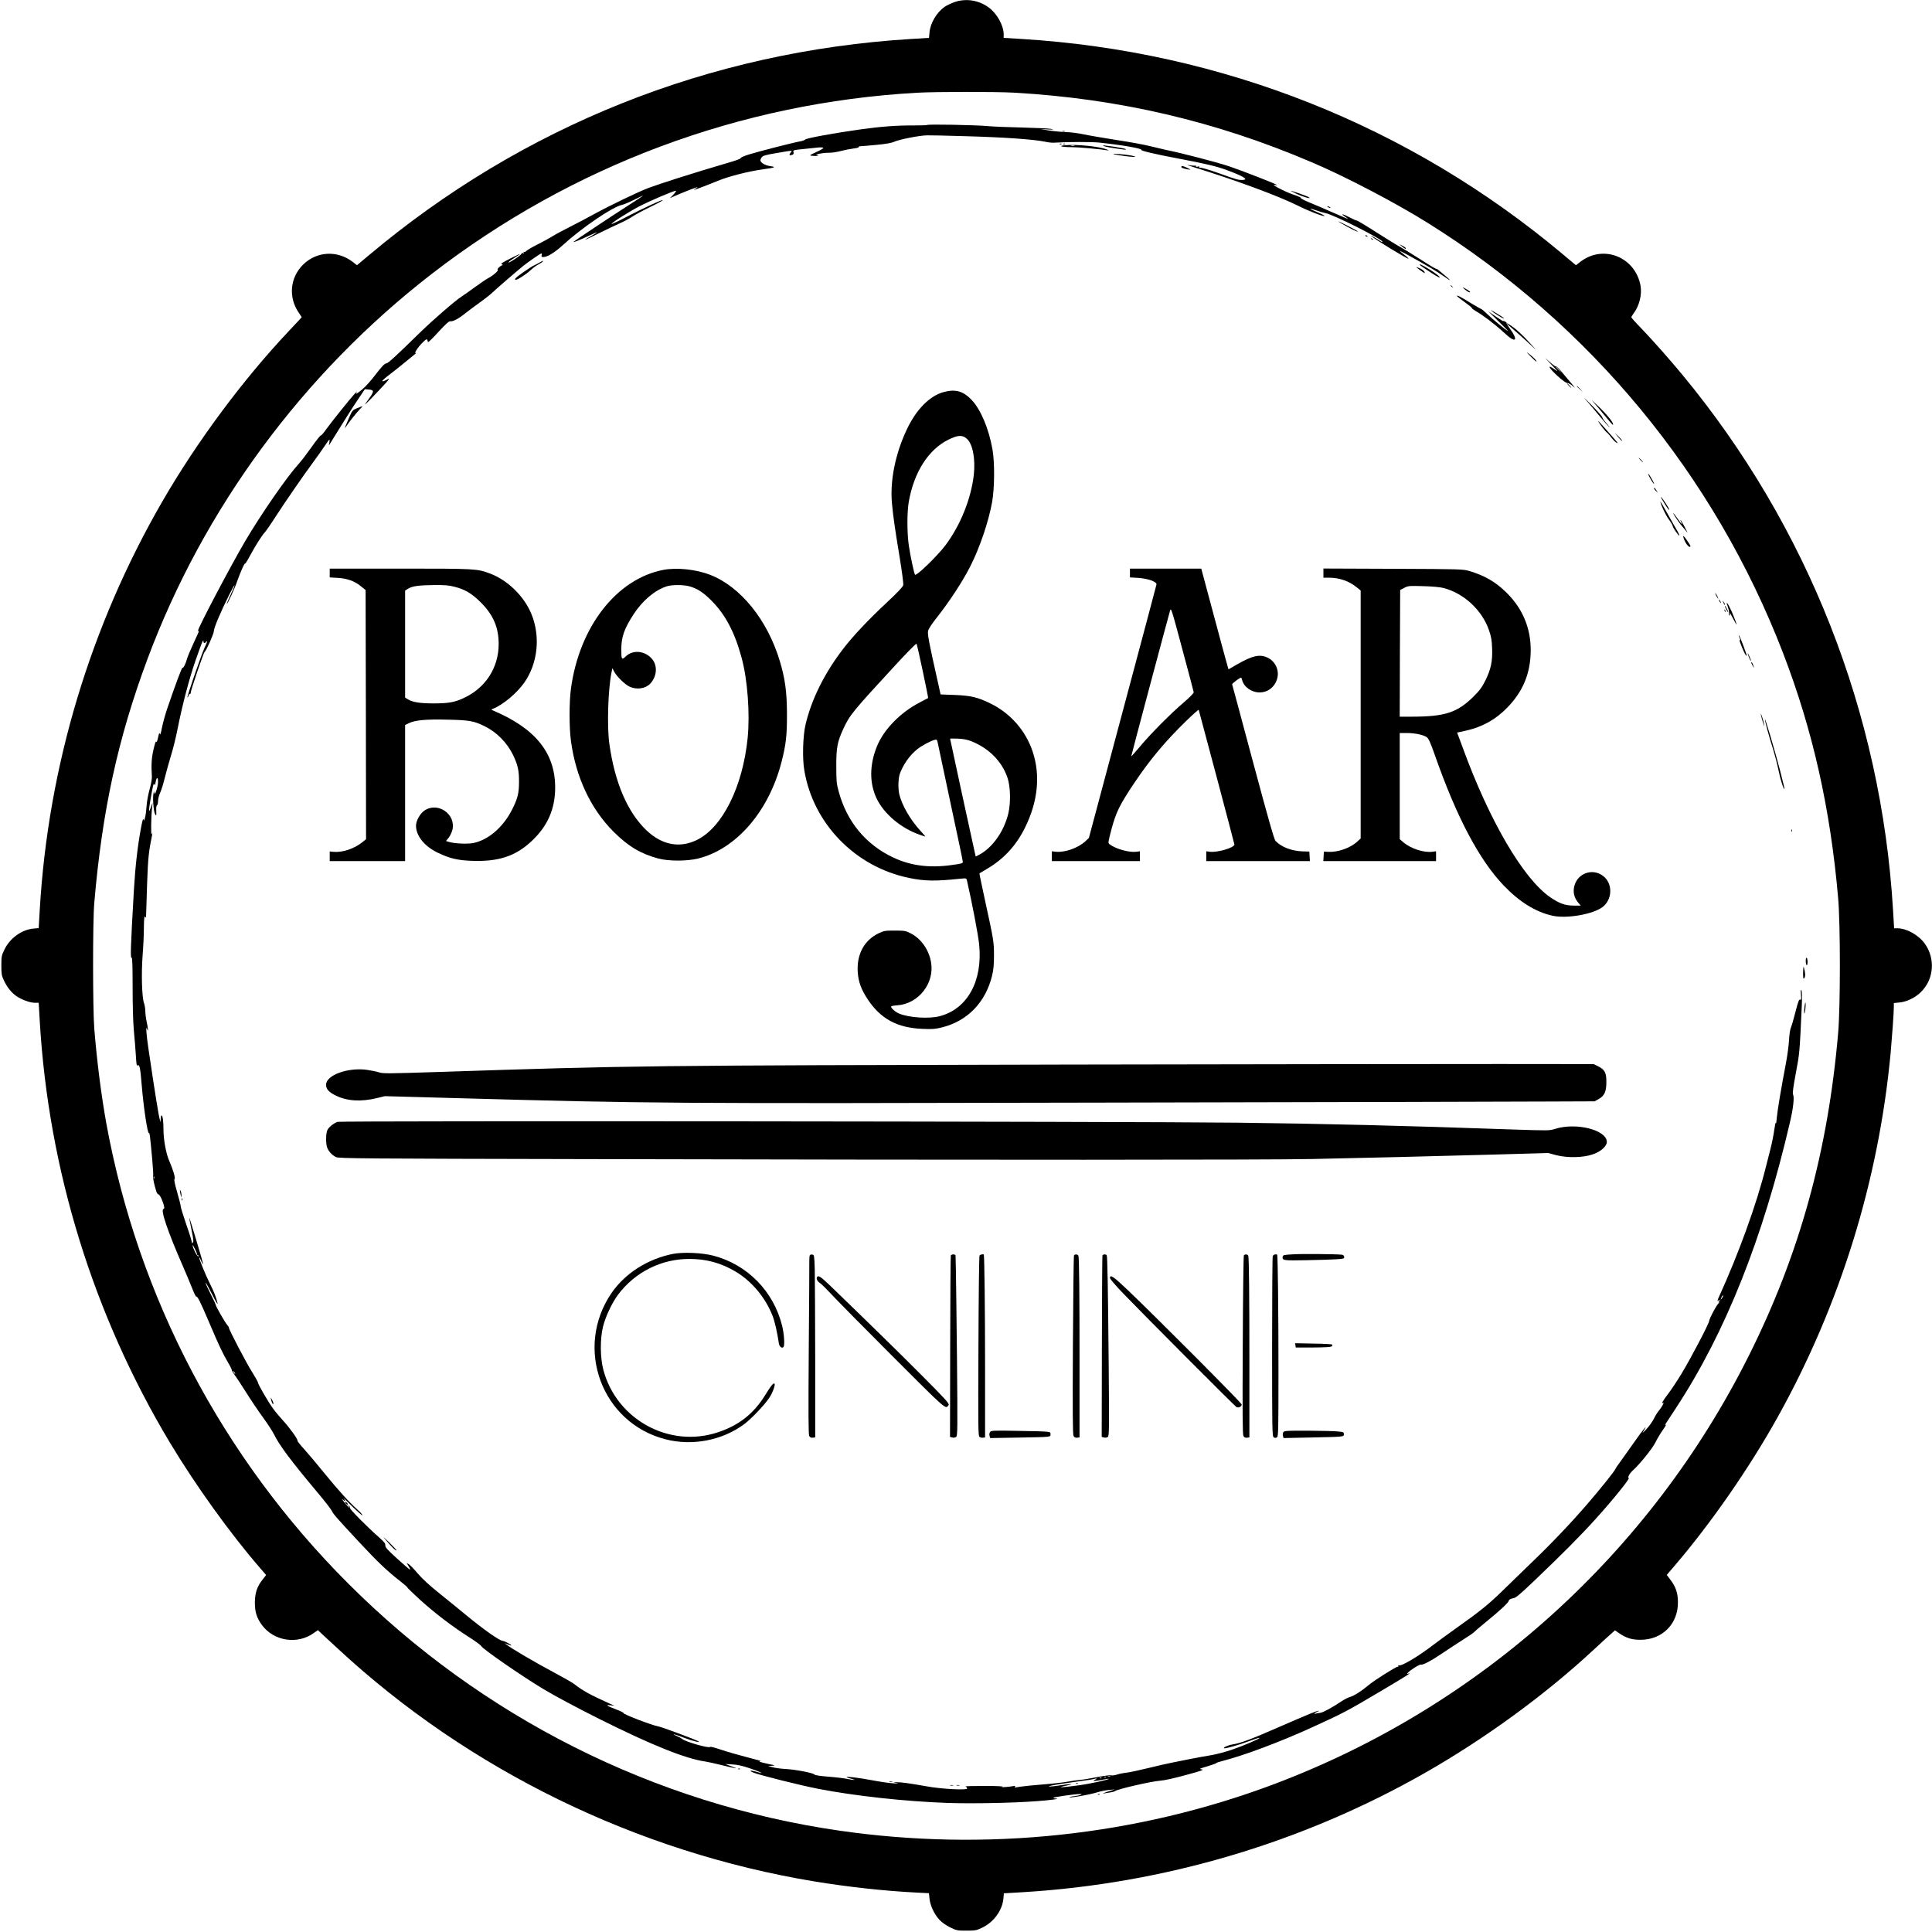 <?xml version="1.0" standalone="no"?>
<!DOCTYPE svg PUBLIC "-//W3C//DTD SVG 20010904//EN"
 "http://www.w3.org/TR/2001/REC-SVG-20010904/DTD/svg10.dtd">
<svg version="1.0" xmlns="http://www.w3.org/2000/svg"
 width="2127pt" height="2127pt" viewBox="0 0 2127 2127"
 preserveAspectRatio="xMidYMid meet">

<g transform="translate(0,2127) scale(0.1,-0.1)"
fill="#000000" stroke="none">
<path d="M10509 21247 c-37 -13 -86 -36 -109 -52 -88 -61 -158 -179 -167 -284
l-5 -58 -197 -12 c-2221 -136 -4282 -959 -5978 -2388 l-123 -103 -47 37 c-171
130 -398 117 -548 -32 -143 -144 -162 -360 -45 -529 l32 -48 -28 -31 c-16 -17
-69 -74 -119 -127 -502 -532 -1009 -1216 -1385 -1866 -795 -1374 -1259 -2917
-1352 -4495 l-12 -207 -58 -5 c-130 -12 -261 -107 -321 -235 -30 -62 -32 -75
-32 -172 0 -94 3 -111 28 -164 34 -74 85 -137 140 -174 57 -39 149 -72 200
-72 l43 0 12 -207 c97 -1638 589 -3228 1434 -4638 283 -470 660 -995 987
-1373 l71 -82 -39 -50 c-61 -77 -85 -148 -85 -255 0 -103 21 -169 79 -247 130
-176 390 -216 569 -87 l46 32 52 -49 c29 -26 105 -96 168 -155 1438 -1335
3291 -2240 5250 -2563 365 -60 774 -105 1121 -122 l136 -7 6 -58 c7 -75 52
-173 108 -233 26 -29 70 -60 117 -84 73 -36 80 -37 181 -37 98 0 111 2 173 32
128 60 223 191 235 321 l5 58 207 12 c1558 94 3077 544 4426 1312 668 381
1326 861 1863 1360 68 63 148 137 178 163 l54 48 46 -32 c78 -53 138 -72 234
-72 239 -1 415 174 413 413 0 101 -23 169 -83 248 l-40 53 83 97 c405 473 826
1080 1139 1642 687 1234 1111 2602 1243 4010 16 180 35 441 35 506 l0 41 60 6
c82 7 178 54 240 117 142 141 159 367 40 532 -66 93 -200 168 -300 168 l-37 0
-12 203 c-130 2166 -940 4224 -2320 5892 -145 175 -325 378 -458 517 -57 58
-103 110 -103 115 0 5 12 25 26 44 62 82 93 207 75 305 -58 314 -408 455 -659
264 l-52 -40 -148 124 c-1683 1411 -3746 2231 -5954 2367 l-198 12 0 37 c0
100 -75 234 -168 300 -109 79 -248 100 -373 57z m651 -997 c1156 -65 2227
-315 3285 -768 374 -159 921 -446 1275 -667 1785 -1114 3156 -2775 3910 -4734
328 -852 522 -1717 607 -2701 25 -295 25 -1185 0 -1480 -112 -1304 -425 -2438
-981 -3550 -1089 -2181 -2957 -3867 -5232 -4723 -1510 -568 -3165 -745 -4784
-511 -2038 295 -3934 1248 -5405 2719 -1386 1385 -2314 3150 -2664 5065 -56
311 -103 677 -133 1045 -17 214 -18 1184 0 1385 87 1016 260 1808 582 2675
620 1668 1718 3156 3135 4251 1543 1192 3395 1883 5340 1993 206 12 863 12
1065 1z"/>
<path d="M10208 19894 c-4 -3 -71 -5 -150 -5 -186 1 -359 -12 -588 -44 -278
-39 -594 -96 -605 -111 -6 -7 -29 -15 -50 -19 -76 -13 -477 -116 -571 -146
-52 -16 -92 -34 -89 -39 3 -5 -34 -20 -82 -35 -285 -84 -381 -114 -598 -182
-132 -42 -280 -91 -330 -110 -117 -44 -431 -195 -615 -296 -80 -44 -202 -108
-272 -143 -70 -35 -151 -79 -180 -98 -29 -18 -100 -57 -158 -86 -58 -29 -113
-61 -123 -71 -10 -11 -23 -16 -29 -13 -7 5 -8 2 -3 -6 6 -10 4 -12 -9 -7 -9 4
-15 3 -12 -2 6 -10 -125 -101 -145 -101 -8 0 17 21 55 45 99 64 95 64 -34 0
-94 -47 -111 -59 -95 -66 11 -4 15 -8 9 -8 -21 -2 -66 -43 -54 -51 13 -8 -55
-67 -110 -95 -19 -10 -82 -53 -140 -95 -58 -42 -125 -90 -150 -106 -69 -44
-321 -263 -455 -394 -248 -243 -353 -340 -369 -340 -21 0 -50 -30 -138 -145
-38 -49 -96 -114 -130 -142 -60 -51 -84 -62 -58 -26 7 10 -5 0 -25 -22 -52
-56 -261 -317 -319 -398 -26 -37 -51 -65 -56 -62 -4 2 -49 -55 -100 -127 -51
-72 -114 -155 -140 -183 -135 -149 -417 -557 -594 -858 -159 -271 -516 -949
-516 -980 0 -5 4 -6 9 -2 6 3 -19 -54 -54 -127 -34 -73 -68 -153 -75 -178 -16
-59 -43 -112 -50 -100 -6 9 -79 -187 -171 -457 -21 -62 -46 -154 -56 -204 -12
-64 -19 -85 -23 -68 -5 18 -9 9 -20 -40 -9 -43 -16 -58 -20 -46 -4 11 -15 -21
-30 -86 -22 -98 -26 -161 -18 -304 1 -22 -10 -83 -25 -135 -15 -52 -30 -133
-33 -180 -3 -47 -10 -105 -17 -130 -10 -39 -12 -42 -17 -20 -4 16 -13 -15 -28
-96 -38 -205 -62 -419 -78 -684 -37 -643 -40 -755 -24 -745 7 4 10 -106 10
-322 0 -206 5 -386 14 -483 8 -85 18 -208 22 -273 5 -94 9 -115 19 -107 21 17
30 -26 45 -215 20 -241 64 -540 80 -530 8 5 12 -29 36 -289 8 -92 13 -175 10
-183 -6 -14 11 -94 35 -170 6 -18 16 -33 24 -33 7 0 22 -22 34 -50 28 -64 37
-110 22 -110 -39 0 44 -247 217 -640 32 -74 76 -179 97 -232 21 -54 41 -95 46
-93 12 8 45 -57 145 -292 105 -247 144 -330 207 -438 23 -38 40 -74 39 -79 -2
-4 12 -28 30 -52 18 -23 76 -111 128 -194 52 -83 135 -206 184 -273 49 -67
104 -151 122 -187 61 -124 185 -290 477 -638 80 -95 152 -188 161 -207 19 -39
52 -76 305 -348 201 -216 308 -317 449 -426 45 -36 80 -66 78 -69 -3 -2 61
-63 140 -136 166 -150 357 -295 538 -410 68 -43 128 -87 133 -97 14 -32 451
-334 688 -476 125 -75 363 -202 610 -326 584 -292 957 -441 1175 -471 25 -4
108 -22 185 -41 162 -40 186 -43 95 -10 l-65 24 77 -4 c56 -3 108 -14 185 -40
141 -48 188 -73 74 -39 -63 18 -80 11 -27 -11 64 -27 531 -144 721 -180 398
-77 943 -137 1415 -154 267 -9 712 -1 980 19 154 11 270 27 219 29 -14 0 -29
4 -33 8 -7 7 236 42 294 42 44 1 0 -16 -63 -24 -32 -3 -56 -9 -54 -12 9 -9
219 28 297 52 41 13 104 26 140 29 l65 6 -80 -25 c-44 -14 -64 -23 -45 -20 19
3 53 8 75 12 22 3 45 9 50 14 30 23 402 108 500 115 41 2 157 28 280 62 172
46 204 58 175 62 -32 5 -26 8 63 34 53 16 97 32 97 35 0 4 33 15 73 25 234 60
632 209 982 369 331 150 395 184 745 392 301 178 360 216 315 199 -18 -7 -18
-6 -6 9 23 29 131 96 145 91 20 -8 120 46 246 132 61 41 162 107 223 146 62
39 113 74 115 79 2 4 60 54 130 111 147 119 252 216 252 234 0 12 23 25 52 29
26 3 70 40 243 205 307 293 508 496 667 673 191 212 375 440 359 445 -15 5 9
50 44 82 82 75 216 242 250 310 20 41 58 104 83 139 25 35 39 60 31 56 -11 -7
-10 -3 2 15 9 14 59 90 111 170 543 827 956 1864 1254 3144 37 157 50 277 34
307 -7 11 3 87 31 235 42 225 41 215 65 735 5 105 3 162 -4 175 -8 14 -9 4 -5
-44 5 -52 3 -62 -9 -57 -12 5 -22 -23 -51 -134 -19 -77 -42 -155 -50 -173 -9
-18 -18 -79 -21 -138 -3 -59 -19 -176 -35 -260 -53 -277 -91 -505 -100 -596
-4 -49 -9 -75 -11 -59 -1 17 -8 -15 -16 -70 -7 -55 -27 -154 -44 -220 -17 -66
-40 -156 -51 -200 -100 -401 -298 -948 -513 -1419 -17 -36 -21 -55 -13 -47 12
9 17 9 23 0 5 -8 3 -9 -6 -4 -10 6 -12 4 -6 -11 4 -10 4 -15 0 -11 -9 9 -105
-166 -108 -197 -3 -33 -205 -417 -304 -580 -47 -78 -114 -178 -149 -224 -59
-78 -78 -112 -52 -96 16 10 -18 -52 -49 -88 -16 -18 -40 -58 -55 -89 -15 -30
-52 -82 -83 -115 -30 -32 -47 -45 -36 -29 67 106 6 35 -95 -110 -42 -60 -106
-150 -142 -200 -36 -49 -66 -92 -66 -96 0 -13 -163 -218 -310 -388 -190 -219
-398 -438 -625 -655 -96 -93 -236 -228 -310 -301 -151 -147 -244 -223 -500
-404 -96 -69 -211 -152 -255 -186 -173 -133 -361 -245 -387 -229 -7 4 -8 2 -4
-4 4 -7 1 -12 -8 -12 -19 0 -255 -149 -316 -200 -81 -68 -163 -120 -204 -131
-22 -6 -65 -28 -95 -48 -101 -68 -204 -124 -235 -128 -17 -2 -40 -6 -51 -9
-20 -5 -20 -5 -1 10 11 9 24 16 30 16 5 0 7 2 4 5 -6 7 -117 -39 -459 -188
-283 -124 -401 -168 -489 -182 -51 -8 -111 -36 -93 -42 16 -6 173 39 291 84
52 19 96 33 98 30 8 -8 -174 -86 -306 -131 -74 -25 -180 -53 -235 -61 -55 -9
-154 -27 -220 -40 -66 -13 -158 -31 -205 -41 -47 -9 -164 -36 -262 -60 -97
-24 -202 -46 -235 -50 -32 -3 -79 -12 -105 -21 -26 -8 -56 -12 -67 -8 -11 3
-80 -6 -153 -20 -73 -14 -155 -28 -183 -30 -27 -2 -88 -11 -134 -19 -47 -9
-170 -23 -275 -31 -105 -8 -218 -20 -251 -25 -33 -5 -61 -10 -63 -10 -2 0 0 5
4 11 4 8 -3 9 -22 5 -53 -10 -152 -16 -119 -7 18 5 -56 9 -195 9 -124 0 -218
-2 -210 -6 8 -4 16 -13 18 -21 5 -22 -280 -8 -448 23 -172 31 -282 46 -328 45
l-37 -2 40 -8 c26 -5 13 -6 -40 -2 -44 2 -147 17 -230 33 -152 28 -285 45
-285 35 0 -2 20 -10 45 -16 69 -17 48 -21 -31 -5 -38 8 -134 20 -213 26 -94 7
-149 16 -155 24 -15 18 -214 56 -323 61 -48 3 -110 11 -138 19 l-50 14 45 2
c41 2 37 4 -44 21 -90 19 -115 28 -80 30 10 0 -57 19 -151 43 -93 24 -223 61
-287 83 -65 22 -119 36 -120 31 -7 -20 -275 57 -309 88 -9 8 -39 24 -65 35
-30 12 -37 17 -19 14 17 -4 68 -21 115 -40 85 -33 183 -56 148 -35 -32 19
-410 160 -442 164 -58 8 -389 134 -381 146 2 4 -32 22 -78 39 -107 41 -127 54
-67 47 l45 -5 -45 20 c-224 101 -303 144 -400 220 -19 15 -125 75 -235 134
-194 103 -454 256 -505 296 l-25 19 38 -15 c20 -8 37 -13 37 -11 0 10 -72 48
-95 51 -40 4 -208 123 -410 289 -60 50 -186 153 -280 228 -114 91 -196 166
-248 227 -42 50 -87 96 -99 102 l-21 11 22 -36 c13 -20 19 -36 14 -36 -4 0
-68 54 -140 120 -110 100 -132 125 -131 146 2 20 -12 38 -67 87 -129 113 -325
311 -321 323 3 7 -3 18 -12 26 -16 12 -16 11 -2 -6 33 -43 -11 -3 -51 47 -24
29 -31 41 -16 28 30 -27 36 -19 10 13 -9 12 33 -28 95 -89 62 -60 112 -104
112 -97 0 7 -21 32 -47 55 -104 94 -212 212 -365 400 -88 109 -194 234 -234
278 -41 45 -72 84 -69 88 7 13 -89 147 -162 225 -36 39 -86 99 -110 133 -57
80 -163 263 -163 282 0 7 -29 59 -64 115 -63 98 -256 468 -256 489 0 6 -9 20
-19 31 -23 25 -126 205 -126 220 0 6 -26 62 -58 124 -32 63 -56 116 -53 119 3
3 35 -55 72 -128 37 -75 63 -119 59 -99 -13 62 -36 123 -85 220 -52 104 -123
280 -117 287 3 2 12 -14 21 -37 24 -59 27 -49 7 22 -37 132 -136 457 -138 455
-1 -2 10 -62 25 -134 23 -112 25 -134 13 -145 -8 -7 -11 -8 -8 -3 3 6 -23 94
-59 195 -35 102 -64 195 -64 207 0 12 -18 83 -40 159 -27 94 -36 140 -28 145
12 7 -17 103 -59 199 -34 75 -63 233 -63 338 0 99 -9 162 -21 162 -5 0 -9 -17
-10 -37 l-1 -38 -9 30 c-13 46 -50 274 -124 775 -25 165 -32 273 -15 220 14
-44 11 8 -5 80 -8 36 -15 88 -15 115 0 28 -7 69 -15 93 -23 67 -30 320 -15
523 8 96 14 231 14 301 1 117 6 148 19 116 3 -7 6 12 6 42 1 30 6 186 11 345
10 273 17 338 55 525 5 22 4 23 -5 5 -10 -20 -7 193 5 305 l5 45 -20 -55 c-23
-67 -25 -44 -5 76 25 153 37 202 45 179 5 -15 8 -10 13 22 10 60 27 64 27 6 0
-53 -38 -167 -41 -123 -1 23 -2 23 -9 -5 -11 -42 0 -195 16 -225 12 -22 13
-23 15 -5 0 11 0 36 -1 56 -1 21 3 40 9 44 6 3 11 25 11 47 0 23 11 64 24 92
13 28 36 103 51 166 16 63 46 171 67 240 22 69 55 202 73 295 53 268 129 557
200 760 36 103 69 194 75 203 9 16 9 15 10 0 0 -20 15 -24 25 -8 3 6 10 10 14
10 4 0 -7 -30 -25 -67 -35 -72 -197 -543 -190 -550 2 -3 7 5 11 16 3 12 11 21
16 21 5 0 9 7 9 16 0 23 141 438 151 444 18 12 101 196 103 230 3 43 72 206
166 395 75 151 86 149 15 -2 -24 -51 -42 -93 -39 -93 9 0 84 161 113 245 40
111 82 207 89 200 3 -3 28 37 55 88 58 107 129 221 163 257 13 14 66 90 117
170 104 161 314 465 419 607 37 50 93 129 124 175 55 81 56 82 51 43 l-6 -40
18 30 c152 246 242 389 304 480 l74 110 39 -3 c68 -6 67 -19 -9 -122 -56 -75
-30 -52 126 113 118 125 127 138 89 118 -77 -39 -68 -17 19 49 46 35 123 96
171 136 48 39 100 82 115 94 15 12 22 19 16 15 -36 -18 18 65 80 124 26 25 38
30 41 20 2 -8 6 -19 8 -25 2 -6 54 44 115 112 85 92 118 121 132 117 25 -6 90
28 164 88 34 27 105 80 157 117 52 37 111 83 131 102 39 38 277 244 349 302
57 46 191 138 201 138 4 0 5 -9 2 -20 -4 -16 0 -20 18 -20 45 0 124 48 214
130 211 193 549 423 655 445 19 4 79 29 133 56 53 27 97 47 97 45 0 -2 -80
-55 -177 -117 -177 -113 -569 -374 -588 -391 -15 -14 66 18 174 69 107 49 112
46 13 -9 -106 -60 -64 -44 90 33 79 39 181 88 228 109 47 20 109 53 138 73 29
20 118 68 198 107 81 39 144 73 141 77 -8 7 -200 -82 -396 -183 -89 -47 -165
-83 -168 -80 -8 8 183 130 307 195 112 58 376 171 401 171 7 0 -5 -18 -26 -41
l-40 -41 60 27 c72 32 234 95 243 95 4 -1 -4 -7 -18 -15 -14 -8 -22 -14 -18
-15 9 0 144 51 261 99 115 48 338 105 492 126 138 19 155 26 86 36 -55 7 -104
35 -109 61 -2 8 5 25 15 37 15 18 44 26 163 46 179 31 178 31 155 5 -22 -24
-15 -35 15 -25 17 5 20 12 16 30 -6 22 -3 23 107 34 61 6 135 14 164 17 28 3
54 1 57 -4 3 -5 -28 -24 -69 -42 -41 -18 -75 -36 -75 -40 0 -4 24 -7 53 -7 36
0 44 2 27 7 -22 5 -18 8 25 18 28 6 75 11 105 10 30 0 89 9 130 20 41 11 103
23 137 27 35 4 60 11 57 16 -3 5 5 9 18 9 13 0 92 7 177 15 107 10 166 21 195
34 51 25 286 71 363 71 32 1 216 -3 408 -9 440 -12 768 -35 895 -62 30 -7 71
-11 90 -10 161 10 422 10 505 1 266 -29 469 -65 460 -80 -6 -10 150 -47 400
-94 316 -60 425 -86 540 -128 181 -67 246 -106 178 -109 -49 -2 -61 1 -258 72
-115 41 -201 66 -211 62 -12 -4 -15 -3 -10 6 6 9 0 10 -21 6 -18 -4 -23 -3
-15 2 8 7 2 9 -20 9 -18 0 -49 3 -68 7 -19 3 1 -5 45 -18 493 -153 949 -322
1172 -433 109 -55 267 -116 285 -110 6 2 -25 19 -68 37 -104 43 -118 58 -24
25 41 -14 87 -28 101 -30 79 -11 629 -287 629 -316 0 -5 -12 -1 -27 10 -43 29
-109 66 -98 55 31 -32 403 -258 411 -251 2 3 -18 23 -46 44 -27 21 -50 40 -50
42 0 2 35 -16 78 -39 209 -115 326 -183 412 -244 92 -64 82 -49 -31 45 -29 25
-54 43 -54 41 0 -7 -46 19 -200 118 -82 52 -175 109 -206 126 -31 16 -148 89
-260 160 -112 72 -208 129 -212 127 -5 -1 -42 15 -83 37 -74 40 -103 41 -41 2
17 -11 29 -21 26 -21 -3 0 -75 31 -160 68 -85 38 -202 88 -261 112 -59 24
-103 47 -97 51 6 3 -29 19 -78 35 -95 31 -275 126 -203 108 14 -4 23 -4 20 -1
-11 12 -386 158 -525 205 -133 45 -537 150 -700 182 -33 7 -109 25 -170 40
-60 16 -229 47 -375 69 -146 23 -310 51 -365 63 -55 12 -143 23 -195 24 -52 2
-135 10 -185 18 l-90 15 80 -4 c69 -3 74 -2 35 6 -25 5 -166 11 -315 15 -148
3 -322 10 -385 16 -129 12 -653 22 -662 12z m-8511 -11596 c-3 -8 -6 -5 -6 6
-1 11 2 17 5 13 3 -3 4 -12 1 -19z m473 -839 c0 -5 5 -9 11 -9 5 0 7 -5 3 -12
-8 -13 -64 95 -63 122 0 15 49 -85 49 -101z m16800 -457 c0 -5 -7 -17 -15 -28
-14 -18 -14 -17 -4 9 12 27 19 34 19 19z m-16381 -856 c-3 -3 -11 5 -18 17
-13 21 -12 21 5 5 10 -10 16 -20 13 -22z m9634 -4433 c-7 -2 -19 -2 -25 0 -7
3 -2 5 12 5 14 0 19 -2 13 -5z m-46 -9 c-3 -3 -12 -4 -19 -1 -8 3 -5 6 6 6 11
1 17 -2 13 -5z m-50 -10 c-3 -3 -12 -4 -19 -1 -8 3 -5 6 6 6 11 1 17 -2 13 -5z
m-66 -15 c-46 -18 -12 -21 65 -5 42 9 79 14 81 12 8 -7 -210 -55 -322 -70
-216 -29 -265 -30 -135 -2 87 19 37 20 -75 1 -112 -18 -177 -18 -84 0 36 8
153 25 259 40 107 14 196 28 199 31 2 2 11 4 20 3 10 0 6 -4 -8 -10z"/>
<path d="M11848 1633 c7 -3 16 -2 19 1 4 3 -2 6 -13 5 -11 0 -14 -3 -6 -6z"/>
<path d="M11698 19823 c6 -2 18 -2 25 0 6 3 1 5 -13 5 -14 0 -19 -2 -12 -5z"/>
<path d="M11668 19683 c7 -3 16 -2 19 1 4 3 -2 6 -13 5 -11 0 -14 -3 -6 -6z"/>
<path d="M11708 19683 c7 -3 16 -2 19 1 4 3 -2 6 -13 5 -11 0 -14 -3 -6 -6z"/>
<path d="M11725 19671 c-82 -8 -39 -21 73 -21 73 0 321 -22 392 -35 22 -4 21
-2 -5 9 -72 33 -340 60 -460 47z m103 -8 c-10 -2 -26 -2 -35 0 -10 3 -2 5 17
5 19 0 27 -2 18 -5z"/>
<path d="M12155 19661 c18 -8 92 -21 205 -36 27 -4 41 -2 35 3 -5 5 -62 16
-125 26 -125 18 -145 19 -115 7z"/>
<path d="M12270 19570 c48 -12 221 -33 227 -27 8 8 -95 26 -182 31 -59 4 -71
3 -45 -4z"/>
<path d="M13006 19435 c-3 -10 11 -17 46 -25 28 -6 52 -9 53 -8 2 2 -19 13
-45 25 -38 17 -50 18 -54 8z"/>
<path d="M14280 19133 c73 -34 168 -59 127 -33 -18 12 -186 71 -196 69 -3 0
28 -16 69 -36z"/>
<path d="M14620 18990 c8 -5 20 -10 25 -10 6 0 3 5 -5 10 -8 5 -19 10 -25 10
-5 0 -3 -5 5 -10z"/>
<path d="M14735 18832 c14 -14 170 -99 197 -108 13 -3 21 -4 18 -2 -12 11
-224 120 -215 110z"/>
<path d="M15030 18676 c0 -2 7 -7 16 -10 8 -3 12 -2 9 4 -6 10 -25 14 -25 6z"/>
<path d="M15097 18639 c7 -7 15 -10 18 -7 3 3 -2 9 -12 12 -14 6 -15 5 -6 -5z"/>
<path d="M15435 18556 c31 -26 51 -34 40 -16 -3 6 -21 17 -38 26 l-32 16 30
-26z"/>
<path d="M5930 18374 c-25 -14 -50 -27 -55 -28 -6 -1 -54 -32 -108 -69 -90
-63 -114 -87 -86 -87 20 0 112 61 160 105 25 24 64 52 87 64 22 11 43 25 47
31 9 14 6 13 -45 -16z"/>
<path d="M15640 18346 c8 -7 62 -44 119 -81 74 -47 100 -60 89 -43 -8 12 -57
49 -109 81 -90 55 -130 72 -99 43z"/>
<path d="M15626 18302 c64 -46 68 -48 55 -23 -7 11 -28 28 -48 36 -50 21 -51
19 -7 -13z"/>
<path d="M15970 18126 c0 -2 8 -10 18 -17 15 -13 16 -12 3 4 -13 16 -21 21
-21 13z"/>
<path d="M16130 18081 c19 -16 42 -30 50 -30 18 0 -9 22 -55 46 -29 15 -29 14
5 -16z"/>
<path d="M16040 18012 c0 -4 38 -35 84 -67 46 -33 82 -63 80 -66 -2 -4 20 -20
48 -37 74 -42 199 -136 296 -225 78 -72 116 -96 129 -83 11 11 -9 56 -51 114
-25 33 -42 62 -39 65 2 3 -5 10 -16 17 -12 6 -21 8 -21 5 0 -4 -37 19 -82 50
l-83 57 115 -112 c63 -61 108 -108 100 -104 -25 12 -161 124 -225 185 -33 32
-64 58 -70 58 -5 1 -53 28 -105 60 -113 70 -160 95 -160 83z"/>
<path d="M16415 17853 c25 -24 112 -81 135 -87 16 -5 9 3 -20 21 -71 45 -126
77 -115 66z"/>
<path d="M16605 17692 c11 -10 58 -51 105 -92 47 -41 116 -103 154 -139 58
-56 54 -49 -30 42 -54 60 -129 131 -165 158 -65 48 -102 66 -64 31z"/>
<path d="M16850 17347 c30 -31 59 -57 64 -57 13 0 -30 45 -79 83 -35 27 -33
23 15 -26z"/>
<path d="M17075 17261 c84 -87 86 -91 38 -56 -84 59 -65 18 32 -72 56 -51 95
-79 112 -80 15 -1 44 -19 66 -40 24 -22 12 -4 -29 43 -38 45 -88 105 -112 133
-24 28 -47 49 -52 46 -5 -3 -39 23 -77 57 -58 53 -55 49 22 -31z m91 -63 l29
-33 -32 29 c-18 17 -33 31 -33 33 0 8 8 1 36 -29z"/>
<path d="M17270 17025 c13 -14 26 -25 28 -25 3 0 -5 11 -18 25 -13 14 -26 25
-28 25 -3 0 5 -11 18 -25z"/>
<path d="M17360 17017 c0 -2 15 -16 33 -33 l32 -29 -29 33 c-28 30 -36 37 -36
29z"/>
<path d="M10390 16954 c-157 -42 -307 -196 -411 -421 -124 -267 -182 -559
-159 -805 13 -144 31 -269 86 -603 24 -148 42 -282 38 -297 -4 -19 -63 -81
-187 -197 -190 -177 -363 -360 -468 -496 -211 -273 -355 -563 -421 -844 -29
-128 -36 -368 -13 -502 97 -586 560 -1062 1151 -1184 173 -36 290 -38 566 -9
65 6 67 6 73 -17 56 -244 124 -598 135 -709 40 -399 -129 -707 -433 -787 -120
-32 -341 -17 -450 29 -43 19 -87 58 -87 78 0 4 31 10 69 12 234 17 412 244
371 475 -24 140 -112 263 -229 320 -51 26 -66 28 -171 28 -109 0 -118 -2 -181
-32 -155 -76 -238 -230 -226 -422 6 -108 38 -195 112 -306 142 -213 324 -311
600 -322 112 -5 143 -2 215 16 281 70 480 275 552 569 16 67 21 118 21 222 0
151 -3 170 -99 609 -35 162 -63 295 -61 296 1 1 35 21 74 44 189 109 327 257
426 456 144 289 173 578 86 840 -77 231 -244 422 -464 530 -141 69 -216 87
-395 94 l-155 6 -32 145 c-101 450 -115 524 -104 560 6 19 43 76 82 125 150
189 295 410 381 580 104 204 201 490 240 705 28 155 30 439 4 585 -40 225
-127 432 -225 538 -94 101 -180 126 -311 91z m254 -514 c65 -57 96 -221 77
-397 -30 -263 -146 -553 -310 -773 -87 -117 -321 -344 -337 -327 -10 9 -52
208 -68 318 -21 138 -21 370 -1 485 57 325 215 573 435 683 105 52 154 55 204
11z m-485 -2559 c34 -161 61 -294 59 -296 -2 -1 -41 -22 -88 -46 -217 -112
-400 -299 -476 -487 -82 -203 -83 -403 -4 -571 82 -172 271 -331 479 -402 30
-11 56 -19 58 -19 3 0 -22 29 -55 65 -111 121 -204 283 -232 403 -7 31 -11 88
-8 133 4 65 11 91 41 151 41 83 95 151 163 208 48 39 148 93 195 105 24 6 26
4 37 -52 6 -32 70 -331 141 -665 72 -334 131 -615 131 -626 0 -17 -15 -21
-135 -37 -238 -32 -441 -5 -630 84 -303 142 -513 396 -602 729 -24 87 -26 115
-26 277 -1 203 12 269 77 410 71 153 99 188 579 708 121 131 223 235 227 230
4 -4 35 -140 69 -302z m539 -773 c192 -79 331 -219 393 -398 34 -98 38 -275
10 -395 -48 -201 -178 -383 -328 -459 l-31 -16 -11 48 c-18 77 -271 1244 -271
1249 0 3 39 3 88 1 63 -3 104 -12 150 -30z"/>
<path d="M17492 16830 c40 -47 99 -116 130 -155 30 -38 71 -83 89 -100 18 -16
10 -4 -19 28 -29 32 -52 65 -52 73 0 8 -50 65 -111 127 -106 107 -108 108 -37
27z"/>
<path d="M17536 16850 c27 -30 87 -101 133 -158 46 -57 85 -101 88 -99 14 14
-49 95 -153 197 -65 63 -96 90 -68 60z"/>
<path d="M3933 16777 c-49 -20 -54 -26 -84 -92 -45 -101 -62 -144 -46 -121 37
56 114 153 151 192 24 24 40 44 37 43 -3 -1 -29 -11 -58 -22z"/>
<path d="M17596 16630 c13 -26 86 -120 93 -120 4 0 24 -23 45 -50 21 -28 48
-56 60 -62 20 -11 20 -10 6 8 -14 18 -108 125 -178 202 -18 21 -30 30 -26 22z"/>
<path d="M17815 16458 c22 -26 41 -45 44 -42 3 2 -15 24 -38 47 l-44 42 38
-47z"/>
<path d="M18060 16205 c13 -14 26 -25 28 -25 3 0 -5 11 -18 25 -13 14 -26 25
-28 25 -3 0 5 -11 18 -25z"/>
<path d="M18146 16050 c7 -28 64 -121 64 -105 0 6 -16 37 -36 70 -19 33 -32
49 -28 35z"/>
<path d="M18210 15892 c0 -5 10 -17 22 -28 l21 -19 -18 28 c-18 28 -25 33 -25
19z"/>
<path d="M18327 15723 c26 -42 48 -72 51 -65 3 10 -84 142 -94 142 -2 0 17
-35 43 -77z"/>
<path d="M18280 15747 c0 -26 58 -150 93 -196 22 -30 41 -62 42 -71 1 -19 66
-112 73 -106 2 3 -8 27 -23 53 -16 26 -64 111 -107 188 -43 77 -78 136 -78
132z"/>
<path d="M18426 15608 c23 -39 71 -108 98 -138 17 -19 39 -46 49 -60 10 -14
-1 12 -25 57 -23 45 -44 80 -46 78 -2 -2 1 -13 8 -24 21 -40 1 -21 -41 39 -23
33 -44 60 -46 60 -2 0 -1 -6 3 -12z"/>
<path d="M18535 15348 c15 -48 49 -98 67 -98 16 0 12 10 -22 60 -43 64 -56 74
-45 38z"/>
<path d="M3630 14961 l0 -48 88 -5 c107 -7 185 -35 255 -92 l52 -42 3 -1371 2
-1372 -42 -34 c-88 -71 -219 -115 -318 -105 l-40 4 0 -53 0 -53 415 0 415 0 0
749 0 749 43 21 c69 33 187 44 426 38 239 -5 288 -14 406 -72 134 -66 248
-181 315 -320 51 -107 65 -170 64 -295 0 -124 -16 -187 -80 -310 -97 -189
-258 -327 -422 -361 -62 -13 -202 -7 -265 11 l-37 11 30 37 c16 20 34 60 41
87 40 174 -164 312 -310 210 -47 -32 -91 -112 -91 -165 0 -112 92 -227 240
-298 130 -62 214 -83 370 -89 297 -12 489 51 667 221 173 163 255 352 255 586
0 380 -217 650 -682 847 -24 10 -24 11 -5 19 108 41 263 170 346 287 150 214
181 507 80 756 -80 196 -260 373 -457 447 -142 53 -154 54 -990 54 l-774 0 0
-49z m1374 -151 c115 -29 189 -73 287 -170 139 -138 199 -276 199 -460 0 -260
-144 -484 -385 -595 -99 -47 -170 -59 -330 -59 -150 0 -231 13 -283 44 l-32
20 0 589 0 589 33 21 c47 29 118 38 288 40 115 1 162 -3 223 -19z"/>
<path d="M7303 14996 c-516 -99 -928 -630 -1018 -1314 -19 -145 -19 -419 0
-564 53 -401 216 -750 469 -1004 163 -162 298 -243 494 -296 113 -30 315 -30
437 0 421 104 781 521 920 1067 49 192 60 292 59 530 -1 240 -21 387 -80 581
-136 451 -433 817 -767 946 -155 60 -365 82 -514 54z m283 -180 c87 -23 155
-66 244 -156 155 -154 259 -350 335 -633 65 -239 93 -613 66 -883 -54 -534
-276 -981 -556 -1120 -191 -95 -386 -58 -557 104 -210 200 -350 526 -410 957
-26 188 -14 585 23 775 l11 54 20 -39 c28 -53 119 -142 170 -165 78 -36 173
-22 225 32 79 82 85 207 15 281 -80 85 -207 94 -283 20 -44 -42 -49 -35 -49
75 0 140 31 228 136 390 99 152 236 267 368 308 55 17 179 17 242 0z"/>
<path d="M12440 14961 l0 -48 88 -5 c109 -7 209 -42 204 -73 -2 -11 -170 -643
-374 -1405 l-370 -1385 -40 -38 c-79 -73 -227 -125 -325 -114 l-43 5 0 -54 0
-54 485 0 485 0 0 54 0 54 -39 -5 c-80 -11 -228 31 -295 82 -19 14 -18 18 22
171 50 185 90 266 253 509 174 258 335 450 565 675 76 74 139 130 141 125 15
-50 393 -1473 393 -1482 0 -36 -188 -91 -271 -80 l-39 5 0 -54 0 -54 571 0
570 0 -3 53 -3 52 -74 2 c-122 4 -235 48 -298 115 -16 17 -77 232 -248 868
-124 465 -228 850 -230 856 -3 9 85 74 100 74 1 0 6 -12 10 -27 19 -76 103
-136 192 -136 93 0 170 61 195 156 23 89 -21 185 -105 226 -86 42 -167 24
-337 -73 l-95 -55 -15 52 c-9 29 -76 278 -150 554 l-135 503 -392 0 -393 0 0
-49z m702 -1312 c2 -9 -41 -53 -107 -110 -147 -125 -368 -348 -484 -487 -52
-61 -95 -111 -97 -109 -2 2 399 1506 427 1602 11 39 15 29 135 -420 68 -253
125 -467 126 -476z"/>
<path d="M14570 14960 l0 -50 60 0 c117 0 220 -36 308 -107 l42 -34 0 -1365 0
-1365 -37 -34 c-78 -72 -216 -120 -323 -113 l-45 2 -3 -52 -3 -52 620 0 621 0
0 54 0 54 -39 -5 c-94 -13 -238 34 -319 102 l-42 37 0 584 0 584 78 0 c91 0
184 -20 221 -47 20 -16 39 -58 87 -194 239 -683 488 -1154 757 -1436 174 -182
351 -292 537 -334 156 -36 447 15 553 95 102 78 114 236 26 325 -110 109 -292
62 -335 -87 -21 -72 -4 -142 49 -199 l20 -23 -79 0 c-93 1 -154 22 -254 90
-297 202 -670 837 -965 1645 l-63 170 97 21 c182 41 329 123 457 256 174 179
255 380 256 628 1 246 -89 460 -266 635 -119 118 -239 188 -411 239 -68 20
-95 21 -837 24 l-768 3 0 -51z m1325 -164 c224 -60 422 -244 498 -465 24 -69
31 -108 34 -196 6 -143 -12 -230 -73 -355 -40 -79 -62 -109 -133 -180 -177
-175 -313 -219 -669 -220 l-142 0 2 698 3 697 45 23 c43 23 52 23 210 19 104
-3 187 -11 225 -21z"/>
<path d="M18895 14710 c9 -16 18 -30 21 -30 2 0 -2 14 -11 30 -9 17 -18 30
-21 30 -2 0 2 -13 11 -30z"/>
<path d="M18930 14650 c6 -11 13 -20 16 -20 2 0 0 9 -6 20 -6 11 -13 20 -16
20 -2 0 0 -9 6 -20z"/>
<path d="M18971 14640 c14 -31 19 -36 19 -24 0 6 -7 19 -16 30 -14 18 -14 18
-3 -6z"/>
<path d="M19010 14626 c0 -2 7 -23 15 -46 8 -24 13 -51 10 -61 -3 -9 -1 -20 4
-24 7 -3 8 0 5 9 -3 9 -3 16 0 16 3 0 21 -30 40 -67 42 -81 45 -78 11 11 -37
97 -85 190 -85 162z"/>
<path d="M18990 14596 c0 -11 30 -66 36 -66 2 0 -3 15 -12 33 -19 36 -24 44
-24 33z"/>
<path d="M18986 14547 c3 -10 9 -15 12 -12 3 3 0 11 -7 18 -10 9 -11 8 -5 -6z"/>
<path d="M19144 14268 c3 -10 9 -25 13 -35 4 -11 3 -14 -5 -9 -12 7 53 -153
69 -168 5 -6 9 -7 9 -3 0 12 -69 198 -80 215 -11 16 -11 16 -6 0z"/>
<path d="M19241 14078 c-1 -12 31 -89 35 -85 3 2 -4 24 -15 48 -11 24 -20 41
-20 37z"/>
<path d="M19280 13975 c1 -6 7 -21 16 -35 l15 -25 -7 25 c-7 26 -24 52 -24 35z"/>
<path d="M19387 13400 c3 -19 14 -60 24 -90 12 -36 16 -43 12 -20 -3 19 -14
60 -24 90 -12 36 -16 43 -12 20z"/>
<path d="M19431 13350 c-1 -20 39 -168 88 -324 22 -71 50 -179 62 -240 19 -96
56 -212 65 -203 2 2 -21 97 -51 213 -59 225 -164 578 -164 554z"/>
<path d="M19721 12124 c0 -11 3 -14 6 -6 3 7 2 16 -1 19 -3 4 -6 -2 -5 -13z"/>
<path d="M19880 10691 c0 -22 5 -43 10 -46 6 -4 10 10 10 34 0 22 -4 43 -10
46 -6 4 -10 -10 -10 -34z"/>
<path d="M19851 10565 c0 -70 1 -78 14 -62 13 18 11 60 -6 117 -5 16 -7 -3 -8
-55z"/>
<path d="M19866 10187 c-4 -38 -5 -71 -3 -74 8 -7 19 79 15 113 -2 18 -6 4
-12 -39z"/>
<path d="M11810 9550 c-4738 -10 -4837 -11 -6963 -81 -578 -19 -631 -19 -674
-5 -26 9 -87 21 -135 28 -211 28 -448 -59 -448 -164 0 -48 29 -81 104 -118
127 -63 278 -72 457 -29 l85 21 765 -21 c2165 -60 2304 -61 7139 -50 2401 5
4601 10 4890 12 l525 2 45 25 c64 36 85 82 85 190 0 102 -18 135 -93 172 l-47
23 -1025 1 c-564 0 -2683 -2 -4710 -6z"/>
<path d="M3715 8919 c-44 -17 -93 -56 -110 -89 -18 -35 -20 -142 -4 -191 15
-44 55 -87 99 -108 32 -15 275 -17 2800 -22 4411 -10 7438 -9 7940 1 626 13
1283 29 2005 49 l600 17 90 -24 c120 -31 293 -28 399 9 88 29 156 89 156 137
0 132 -336 217 -569 144 -62 -20 -70 -20 -465 -7 -1192 42 -2086 64 -3031 75
-1261 14 -9874 22 -9910 9z"/>
<path d="M1982 8155 c0 -11 4 -31 8 -45 l8 -25 0 25 c0 14 -3 34 -8 45 l-9 20
1 -20z"/>
<path d="M2001 8064 c0 -11 3 -14 6 -6 3 7 2 16 -1 19 -3 4 -6 -2 -5 -13z"/>
<path d="M7412 7466 c-279 -54 -532 -214 -682 -435 -410 -605 -104 -1428 598
-1607 297 -76 628 -11 869 170 78 59 224 213 273 288 37 56 68 143 57 155 -12
11 -38 -20 -106 -131 -126 -202 -288 -329 -519 -405 -533 -177 -1113 140
-1259 686 -36 134 -38 342 -4 478 25 106 101 266 165 351 187 249 475 394 784
394 188 0 347 -43 508 -138 178 -105 329 -284 409 -487 24 -61 51 -179 70
-306 6 -38 37 -59 52 -36 14 22 5 145 -17 234 -95 379 -384 672 -757 769 -122
32 -328 41 -441 20z"/>
<path d="M14240 7461 c-100 -5 -115 -8 -118 -24 -9 -44 6 -46 256 -41 131 2
279 7 330 10 88 6 93 7 90 27 -2 15 -11 23 -28 24 -79 7 -432 10 -530 4z"/>
<path d="M8916 7451 c-4 -6 -6 -32 -6 -58 1 -26 -2 -467 -6 -979 -5 -712 -4
-936 5 -953 9 -16 20 -21 39 -19 l27 3 0 845 c-1 465 -3 917 -5 1005 -5 155
-6 160 -27 163 -11 2 -24 -1 -27 -7z"/>
<path d="M10468 7448 c-3 -7 -6 -459 -7 -1005 l-2 -992 25 -7 c16 -4 33 -1 43
7 15 13 16 80 9 839 -5 454 -10 897 -12 985 -2 88 -4 166 -4 173 0 6 -11 12
-24 12 -13 0 -26 -6 -28 -12z"/>
<path d="M10784 7448 c-5 -7 -10 -456 -12 -998 -4 -887 -3 -987 11 -998 9 -8
26 -12 39 -10 l23 3 0 780 c0 613 -7 1210 -14 1233 -3 8 -41 0 -47 -10z"/>
<path d="M11824 7448 c-4 -6 -9 -451 -12 -988 -4 -749 -2 -981 7 -999 9 -16
20 -21 39 -19 l27 3 0 800 c0 799 -4 1164 -12 1198 -5 19 -38 23 -49 5z"/>
<path d="M12137 7448 c-2 -7 -5 -459 -6 -1005 l-2 -992 25 -7 c16 -4 33 -1 43
7 14 13 15 80 9 789 -8 890 -14 1198 -22 1211 -8 13 -41 11 -47 -3z"/>
<path d="M13694 7448 c-4 -6 -10 -451 -12 -988 -4 -748 -2 -982 7 -999 9 -16
20 -21 39 -19 l27 3 0 790 c0 773 -4 1172 -12 1208 -5 19 -38 23 -49 5z"/>
<path d="M14012 7441 c-4 -11 -7 -462 -7 -1002 0 -924 1 -982 18 -993 12 -8
22 -8 35 0 16 10 17 58 17 775 0 597 -7 1214 -14 1237 -1 1 -10 2 -21 2 -11 0
-24 -9 -28 -19z"/>
<path d="M8995 7210 c-11 -17 5 -49 33 -66 15 -9 74 -68 132 -130 58 -63 360
-369 672 -681 599 -599 579 -582 612 -530 9 14 -37 65 -294 323 -262 263 -577
571 -1012 991 -102 98 -129 116 -143 93z"/>
<path d="M12220 7201 c0 -11 61 -83 142 -167 223 -232 1231 -1244 1251 -1255
22 -12 57 5 57 29 0 16 -921 941 -1255 1260 -153 146 -195 175 -195 133z"/>
<path d="M14262 6458 l3 -23 192 0 c135 1 197 5 205 13 6 6 8 15 4 19 -4 5
-98 10 -208 11 l-200 4 4 -24z"/>
<path d="M2986 5855 c7 -33 24 -58 24 -34 -1 7 -7 25 -15 39 l-15 25 6 -30z"/>
<path d="M10901 5506 c-8 -10 -11 -26 -7 -42 l7 -26 307 5 c373 7 357 5 357
37 0 31 19 30 -350 37 -268 5 -302 4 -314 -11z"/>
<path d="M14130 5505 c-7 -9 -10 -25 -6 -41 l7 -26 297 6 c376 8 367 7 367 37
0 22 -4 24 -70 30 -38 4 -185 7 -326 8 -216 1 -259 -1 -269 -14z"/>
<path d="M3800 4732 c0 -5 7 -15 15 -22 8 -7 15 -8 15 -2 0 5 -7 15 -15 22 -8
7 -15 8 -15 2z"/>
<path d="M4257 4305 c60 -71 101 -110 108 -104 2 3 -32 41 -77 85 -77 74 -79
75 -31 19z"/>
<path d="M8128 1793 c7 -3 16 -2 19 1 4 3 -2 6 -13 5 -11 0 -14 -3 -6 -6z"/>
<path d="M9793 1653 c9 -2 23 -2 30 0 6 3 -1 5 -18 5 -16 0 -22 -2 -12 -5z"/>
<path d="M10463 1613 c9 -2 23 -2 30 0 6 3 -1 5 -18 5 -16 0 -22 -2 -12 -5z"/>
<path d="M10533 1613 c9 -2 23 -2 30 0 6 3 -1 5 -18 5 -16 0 -22 -2 -12 -5z"/>
<path d="M12088 1513 c7 -3 16 -2 19 1 4 3 -2 6 -13 5 -11 0 -14 -3 -6 -6z"/>
</g>
</svg>
